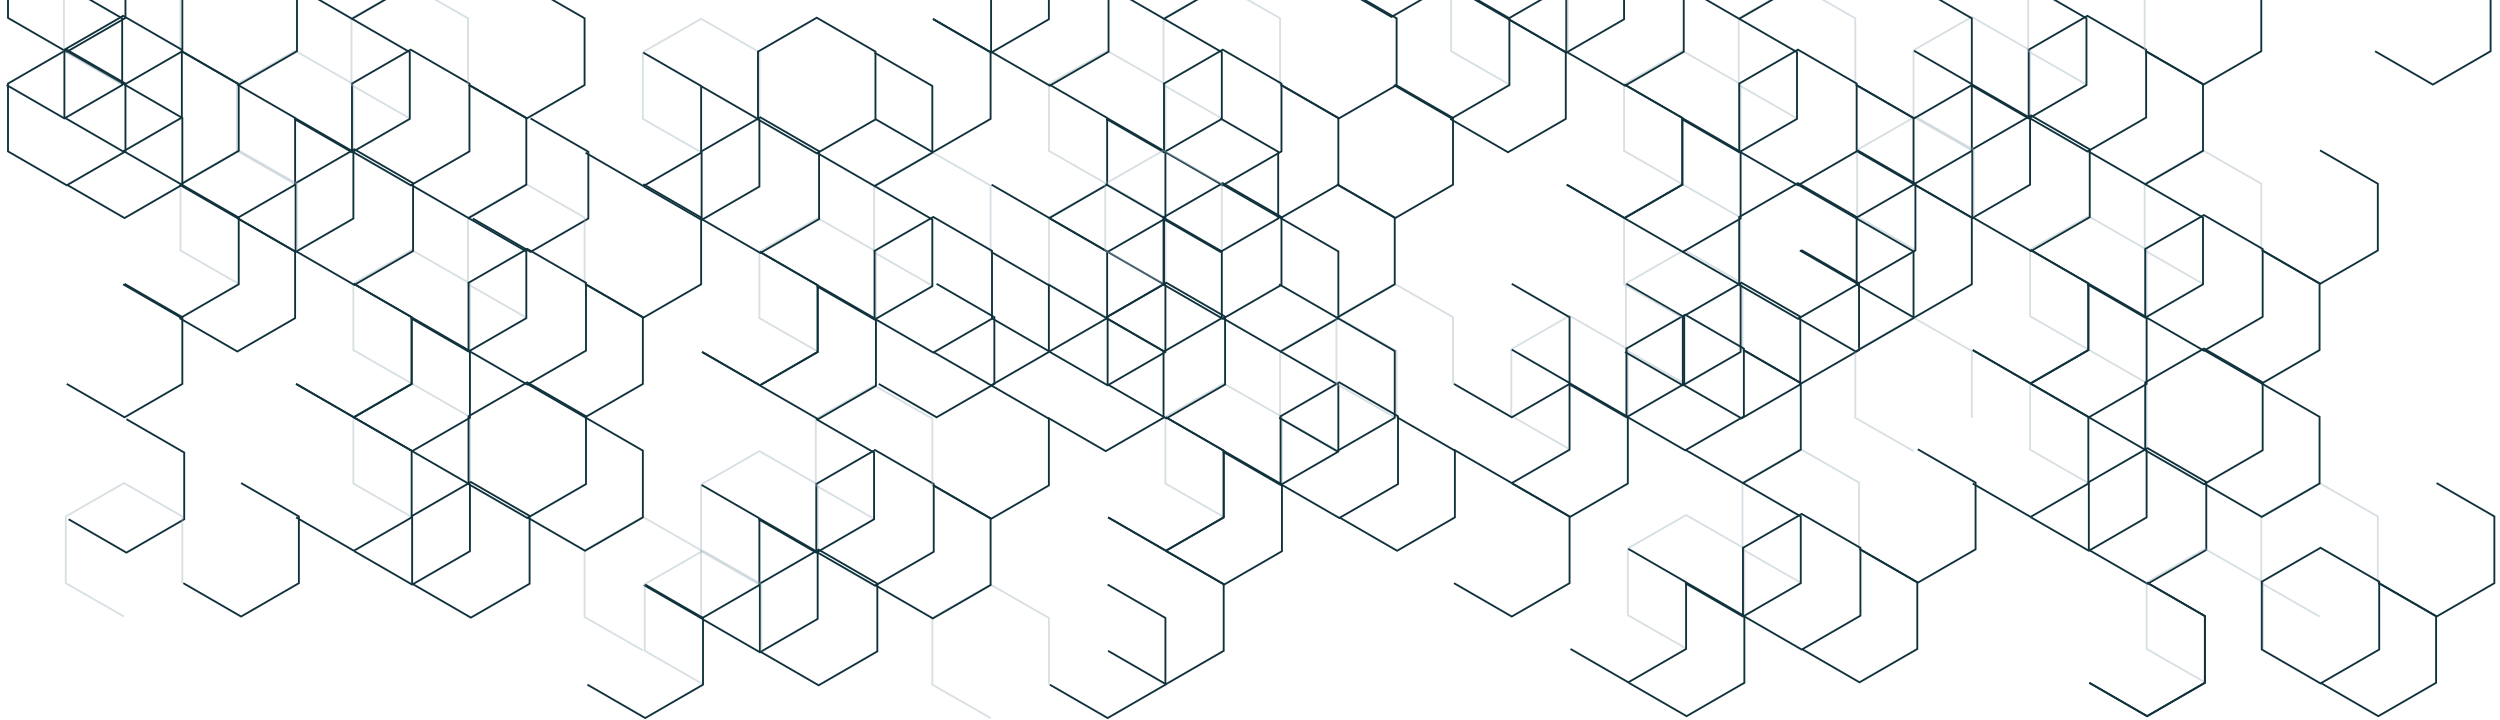 <svg width="1330" height="383" viewBox="0 0 1330 383" fill="none" xmlns="http://www.w3.org/2000/svg">
<path opacity="0.4" d="M1049 80L1018 62.25V26.75L1049 9L1080 26.75V62.25" stroke="#9FB1BD"/>
<path opacity="0.4" d="M1111 186L1080 168.25V132.75L1111 115L1142 132.75V168.25" stroke="#9FB1BD"/>
<path d="M1110.25 80.433L1110.5 80.577L1110.75 80.433L1141.49 62.683L1141.74 62.539V62.25V26.75V26.461L1141.49 26.317L1110.75 8.567L1110.5 8.423L1110.25 8.567L1079.51 26.317L1079.26 26.461V26.75V62.25V62.539L1079.51 62.683L1110.25 80.433Z" stroke="#10323C"/>
<path opacity="0.4" d="M1172 151L1141 133.25V97.75L1172 80L1203 97.75V133.25" stroke="#9FB1BD"/>
<path opacity="0.4" d="M1111 257L1080 239.25V203.75L1111 186L1142 203.75V239.25" stroke="#9FB1BD"/>
<path d="M1110.51 80.25L1141.26 98L1172 80.25V44.75L1141.26 27" stroke="#10323C"/>
<path d="M1018.51 98.25L1049.26 116L1080 98.25V62.75L1049.26 45" stroke="#10323C"/>
<path opacity="0.4" d="M1110 45L1079 27.25V-8.25L1110 -26L1141 -8.25V27.25" stroke="#9FB1BD"/>
<path d="M1172.25 186.433L1172.5 186.577L1172.75 186.433L1203.49 168.683L1203.74 168.539V168.25V132.75V132.461L1203.49 132.317L1172.75 114.567L1172.5 114.423L1172.25 114.567L1141.51 132.317L1141.26 132.461V132.75V168.25V168.539L1141.51 168.683L1172.25 186.433Z" stroke="#10323C"/>
<path d="M1172.25 257.433L1172.5 257.577L1172.75 257.433L1203.49 239.683L1203.74 239.539V239.25V203.75V203.461L1203.49 203.317L1172.75 185.567L1172.5 185.423L1172.25 185.567L1141.51 203.317L1141.26 203.461V203.75V239.25V239.539L1141.51 239.683L1172.25 257.433Z" stroke="#10323C"/>
<path d="M1049.51 186.25L1080.26 204L1111 186.25V150.75L1080.26 133" stroke="#10323C"/>
<path d="M1110.51 151.25L1141.26 169L1172 151.25V115.75L1141.26 98" stroke="#10323C"/>
<path d="M1172.51 186.25L1203.26 204L1234 186.25V150.75L1203.26 133" stroke="#10323C"/>
<path d="M1049.51 257.25L1080.26 275L1111 257.25V221.75L1080.26 204" stroke="#10323C"/>
<path d="M1203.51 133.25L1234.26 151L1265 133.25V97.75L1234.26 80" stroke="#10323C"/>
<path d="M1080.51 204.25L1111.26 222L1142 204.25V168.75L1111.26 151" stroke="#10323C"/>
<path opacity="0.4" d="M1234 328L1203 310.25V274.75L1234 257L1265 274.75V310.25" stroke="#9FB1BD"/>
<path d="M1080.25 133.433L1080.5 133.577L1080.75 133.433L1111.49 115.683L1111.74 115.539V115.25V79.75V79.461L1111.49 79.317L1080.75 61.567L1080.5 61.423L1080.25 61.567L1049.51 79.317L1049.26 79.461V79.75V115.25V115.539L1049.51 115.683L1080.25 133.433Z" stroke="#10323C"/>
<path d="M987.512 80.25L1018.26 98L1049 80.25V44.75L1018.26 27" stroke="#10323C"/>
<path d="M1172.51 257.25L1203.26 275L1234 257.25V221.75L1203.26 204" stroke="#10323C"/>
<path d="M1048.51 45.25L1079.26 63L1110 45.25V9.75L1079.26 -8" stroke="#10323C"/>
<path d="M1049.51 186.25L1080.26 204L1111 186.25V150.75L1080.26 133" stroke="#10323C"/>
<path d="M1080.51 275.25L1111.26 293L1142 275.25V239.75L1111.26 222" stroke="#10323C"/>
<path d="M989.512 292.25L1020.26 310L1051 292.25V256.75L1020.26 239" stroke="#10323C"/>
<path d="M987.512 151.25L1018.26 169L1049 151.25V115.75L1018.26 98" stroke="#10323C"/>
<path d="M1141.51 27.25L1172.26 45L1203 27.25V-8.25L1172.26 -26" stroke="#10323C"/>
<path opacity="0.4" d="M404 311L373 293.25V257.75L404 240L435 257.75V293.25" stroke="#9FB1BD"/>
<path opacity="0.4" d="M157 98L126 80.25V44.75L157 27L188 44.75V80.25" stroke="#9FB1BD"/>
<path opacity="0.4" d="M589 98L558 80.25V44.75L589 27L620 44.75V80.25" stroke="#9FB1BD"/>
<path opacity="0.4" d="M1019 133L988 115.25V79.75L1019 62L1050 79.75V115.25" stroke="#9FB1BD"/>
<path opacity="0.4" d="M650 63L619 45.25V9.75L650 -8L681 9.75V45.25" stroke="#9FB1BD"/>
<path opacity="0.4" d="M589 169L558 151.25V115.75L589 98L620 115.75V151.25" stroke="#9FB1BD"/>
<path d="M1142.25 310.433L1142.5 310.577L1142.75 310.433L1173.49 292.683L1173.74 292.539V292.25V256.75V256.461L1173.49 256.317L1142.75 238.567L1142.5 238.423L1142.25 238.567L1111.51 256.317L1111.26 256.461V256.75V292.25V292.539L1111.51 292.683L1142.25 310.433Z" stroke="#10323C"/>
<path opacity="0.4" d="M651 275L620 257.25V221.75L651 204L682 221.75V257.25" stroke="#9FB1BD"/>
<path d="M650.25 98.433L650.5 98.577L650.75 98.433L681.494 80.683L681.744 80.539V80.25V44.75V44.461L681.494 44.317L650.75 26.567L650.5 26.423L650.25 26.567L619.506 44.317L619.256 44.461V44.75V80.25V80.539L619.506 80.683L650.25 98.433Z" stroke="#10323C"/>
<path d="M650.25 169.433L650.5 169.577L650.75 169.433L681.494 151.683L681.744 151.539V151.25V115.75V115.461L681.494 115.317L650.75 97.567L650.5 97.423L650.25 97.567L619.506 115.317L619.256 115.461V115.75V151.25V151.539L619.506 151.683L650.25 169.433Z" stroke="#10323C"/>
<path d="M527.512 98.25L558.256 116L589 98.25V62.75L558.256 45" stroke="#10323C"/>
<path d="M588.512 63.25L619.256 81L650 63.25V27.75L619.256 10" stroke="#10323C"/>
<path d="M650.512 98.25L681.256 116L712 98.25V62.75L681.256 45" stroke="#10323C"/>
<path d="M527.512 169.25L558.256 187L589 169.25V133.75L558.256 116" stroke="#10323C"/>
<path d="M681.512 45.25L712.256 63L743 45.25V9.75L712.256 -8" stroke="#10323C"/>
<path d="M558.512 116.25L589.256 134L620 116.25V80.75L589.256 63" stroke="#10323C"/>
<path opacity="0.4" d="M712 240L681 222.25V186.75L712 169L743 186.75V222.25" stroke="#9FB1BD"/>
<path d="M558.25 45.433L558.5 45.577L558.75 45.433L589.494 27.683L589.744 27.539V27.25V-8.25V-8.539L589.494 -8.683L558.75 -26.433L558.5 -26.577L558.25 -26.433L527.506 -8.683L527.256 -8.539V-8.25V27.25V27.539L527.506 27.683L558.25 45.433Z" stroke="#10323C"/>
<path d="M650.512 169.25L681.256 187L712 169.25V133.75L681.256 116" stroke="#10323C"/>
<path d="M709.512 -8.75L740.256 9L771 -8.75V-44.25L740.256 -62" stroke="#10323C"/>
<path d="M558.512 187.25L589.256 205L620 187.25V151.75L589.256 134" stroke="#10323C"/>
<path d="M712.25 275.433L712.5 275.577L712.75 275.433L743.494 257.683L743.744 257.539V257.25V221.75V221.461L743.494 221.317L712.75 203.567L712.5 203.423L712.25 203.567L681.506 221.317L681.256 221.461V221.75V257.25V257.539L681.506 257.683L712.25 275.433Z" stroke="#10323C"/>
<path d="M589.512 275.25L620.256 293L651 275.25V239.75L620.256 222" stroke="#10323C"/>
<path d="M467.512 204.25L498.256 222L529 204.25V168.75L498.256 151" stroke="#10323C"/>
<path d="M650.512 240.25L681.256 258L712 240.25V204.75L681.256 187" stroke="#10323C"/>
<path d="M465.512 63.25L496.256 81L527 63.25V27.75L496.256 10" stroke="#10323C"/>
<path opacity="0.4" d="M895 98L864 80.25V44.75L895 27L926 44.75V80.25" stroke="#9FB1BD"/>
<path d="M712.512 275.25L743.256 293L774 275.25V239.75L743.256 222" stroke="#10323C"/>
<path opacity="0.4" d="M219 204L188 186.25V150.75L219 133L250 150.75V186.25" stroke="#9FB1BD"/>
<path d="M620.512 293.25L651.256 311L682 293.25V257.75L651.256 240" stroke="#10323C"/>
<path opacity="0.4" d="M835 239L804 221.25V185.75L835 168L866 185.75V221.25" stroke="#9FB1BD"/>
<path d="M620.25 222.433L620.5 222.577L620.75 222.433L651.494 204.683L651.744 204.539V204.25V168.75V168.461L651.494 168.317L620.75 150.567L620.5 150.423L620.25 150.567L589.506 168.317L589.256 168.461V168.75V204.25V204.539L589.506 204.683L620.25 222.433Z" stroke="#10323C"/>
<path opacity="0.4" d="M896 204L865 186.25V150.75L896 133L927 150.75V186.25" stroke="#9FB1BD"/>
<path d="M896.25 239.433L896.5 239.577L896.75 239.433L927.494 221.683L927.744 221.539V221.25V185.75V185.461L927.494 185.317L896.75 167.567L896.5 167.423L896.25 167.567L865.506 185.317L865.256 185.461V185.75V221.25V221.539L865.506 221.683L896.25 239.433Z" stroke="#10323C"/>
<path opacity="0.4" d="M958 310L927 292.25V256.75L958 239L989 256.75V292.25" stroke="#9FB1BD"/>
<path d="M773.512 239.25L804.256 257L835 239.25V203.75L804.256 186" stroke="#10323C"/>
<path d="M834.512 204.25L865.256 222L896 204.25V168.75L865.256 151" stroke="#10323C"/>
<path d="M896.512 239.25L927.256 257L958 239.25V203.75L927.256 186" stroke="#10323C"/>
<path d="M773.512 310.25L804.256 328L835 310.25V274.75L804.256 257" stroke="#10323C"/>
<path d="M927.512 186.25L958.256 204L989 186.25V150.75L958.256 133" stroke="#10323C"/>
<path d="M804.512 257.25L835.256 275L866 257.25V221.75L835.256 204" stroke="#10323C"/>
<path d="M957.512 133.25L988.256 151L1019 133.25V97.75L988.256 80" stroke="#10323C"/>
<path opacity="0.4" d="M956 63L925 45.25V9.75L956 -8L987 9.75V45.25" stroke="#9FB1BD"/>
<path opacity="0.4" d="M895 169L864 151.25V115.75L895 98L926 115.75V151.25" stroke="#9FB1BD"/>
<path d="M894.512 -7.75L925.256 10L956 -7.75V-43.25L925.256 -61" stroke="#10323C"/>
<path d="M802.512 10.25L833.256 28L864 10.25V-25.25L833.256 -43" stroke="#10323C"/>
<path d="M956.25 98.433L956.5 98.577L956.75 98.433L987.494 80.683L987.744 80.539V80.25V44.75V44.461L987.494 44.317L956.75 26.567L956.5 26.423L956.25 26.567L925.506 44.317L925.256 44.461V44.75V80.25V80.539L925.506 80.683L956.25 98.433Z" stroke="#10323C"/>
<path d="M956.25 169.433L956.5 169.577L956.75 169.433L987.494 151.683L987.744 151.539V151.25V115.75V115.461L987.494 115.317L956.75 97.567L956.5 97.423L956.25 97.567L925.506 115.317L925.256 115.461V115.75V151.25V151.539L925.506 151.683L956.25 169.433Z" stroke="#10323C"/>
<path d="M833.512 98.25L864.256 116L895 98.25V62.75L864.256 45" stroke="#10323C"/>
<path d="M894.512 63.25L925.256 81L956 63.25V27.75L925.256 10" stroke="#10323C"/>
<path d="M956.512 98.25L987.256 116L1018 98.25V62.75L987.256 45" stroke="#10323C"/>
<path d="M987.512 45.25L1018.26 63L1049 45.25V9.75L1018.26 -8" stroke="#10323C"/>
<path d="M864.512 116.25L895.256 134L926 116.25V80.75L895.256 63" stroke="#10323C"/>
<path opacity="0.4" d="M1018 240L987 222.25V186.75L1018 169L1049 186.75V222.25" stroke="#9FB1BD"/>
<path d="M864.25 45.433L864.5 45.577L864.75 45.433L895.494 27.683L895.744 27.539V27.25V-8.25V-8.539L895.494 -8.683L864.75 -26.433L864.5 -26.577L864.25 -26.433L833.506 -8.683L833.256 -8.539V-8.25V27.25V27.539L833.506 27.683L864.25 45.433Z" stroke="#10323C"/>
<path d="M771.512 -7.75L802.256 10L833 -7.75V-43.25L802.256 -61" stroke="#10323C"/>
<path d="M956.512 169.25L987.256 187L1018 169.25V133.75L987.256 116" stroke="#10323C"/>
<path d="M833.512 98.25L864.256 116L895 98.25V62.75L864.256 45" stroke="#10323C"/>
<path d="M864.512 187.25L895.256 205L926 187.25V151.75L895.256 134" stroke="#10323C"/>
<path d="M589.512 275.25L620.256 293L651 275.25V239.75L620.256 222" stroke="#10323C"/>
<path d="M773.512 204.25L804.256 222L835 204.25V168.75L804.256 151" stroke="#10323C"/>
<path d="M771.512 63.25L802.256 81L833 63.25V27.75L802.256 10" stroke="#10323C"/>
<path opacity="0.4" d="M803 45L772 27.25V-8.25L803 -26L834 -8.25V27.25" stroke="#9FB1BD"/>
<path opacity="0.4" d="M373 81L342 63.25V27.75L373 10L404 27.75V63.25" stroke="#9FB1BD"/>
<path d="M926.25 222.433L926.5 222.577L926.75 222.433L957.494 204.683L957.744 204.539V204.25V168.75V168.461L957.494 168.317L926.75 150.567L926.5 150.423L926.25 150.567L895.506 168.317L895.256 168.461V168.75V204.25V204.539L895.506 204.683L926.25 222.433Z" stroke="#10323C"/>
<path opacity="0.4" d="M435 187L404 169.25V133.75L435 116L466 133.75V169.25" stroke="#9FB1BD"/>
<path d="M434.25 81.433L434.5 81.577L434.75 81.433L465.494 63.683L465.744 63.539V63.25V27.75V27.461L465.494 27.317L434.75 9.567L434.5 9.423L434.25 9.567L403.506 27.317L403.256 27.461V27.75V63.25V63.539L403.506 63.683L434.25 81.433Z" stroke="#10323C"/>
<path d="M311.512 81.25L342.256 99L373 81.25V45.75L342.256 28" stroke="#10323C"/>
<path d="M896.512 310.25L927.256 328L958 310.25V274.75L927.256 257" stroke="#10323C"/>
<path opacity="0.4" d="M496 152L465 134.25V98.75L496 81L527 98.75V134.25" stroke="#9FB1BD"/>
<path d="M434.512 81.25L465.256 99L496 81.25V45.75L465.256 28" stroke="#10323C"/>
<path d="M342.512 99.25L373.256 117L404 99.25V63.75L373.256 46" stroke="#10323C"/>
<path d="M496.25 187.433L496.5 187.577L496.75 187.433L527.494 169.683L527.744 169.539V169.25V133.75V133.461L527.494 133.317L496.75 115.567L496.5 115.423L496.25 115.567L465.506 133.317L465.256 133.461V133.75V169.25V169.539L465.506 169.683L496.25 187.433Z" stroke="#10323C"/>
<path d="M373.512 187.25L404.256 205L435 187.25V151.75L404.256 134" stroke="#10323C"/>
<path d="M251.512 116.25L282.256 134L313 116.25V80.75L282.256 63" stroke="#10323C"/>
<path d="M434.512 152.25L465.256 170L496 152.25V116.75L465.256 99" stroke="#10323C"/>
<path d="M465.25 311.433L465.5 311.577L465.75 311.433L496.494 293.683L496.744 293.539V293.25V257.75V257.461L496.494 257.317L465.75 239.567L465.5 239.423L465.25 239.567L434.506 257.317L434.256 257.461V257.75V293.25V293.539L434.506 293.683L465.25 311.433Z" stroke="#10323C"/>
<path opacity="0.4" d="M527 382L496 364.25V328.75L527 311L558 328.75V364.25" stroke="#9FB1BD"/>
<path d="M465.512 311.25L496.256 329L527 311.25V275.75L496.256 258" stroke="#10323C"/>
<path d="M373.512 329.25L404.256 347L435 329.25V293.75L404.256 276" stroke="#10323C"/>
<path opacity="0.4" d="M465 276L434 258.25V222.75L465 205L496 222.75V258.25" stroke="#9FB1BD"/>
<path d="M496.512 187.25L527.256 205L558 187.25V151.75L527.256 134" stroke="#10323C"/>
<path d="M218.25 98.433L218.5 98.577L218.75 98.433L249.494 80.683L249.744 80.539V80.25V44.75V44.461L249.494 44.317L218.75 26.567L218.5 26.423L218.25 26.567L187.506 44.317L187.256 44.461V44.75V80.25V80.539L187.506 80.683L218.25 98.433Z" stroke="#10323C"/>
<path opacity="0.4" d="M280 169L249 151.25V115.75L280 98L311 115.75V151.25" stroke="#9FB1BD"/>
<path opacity="0.4" d="M219 275L188 257.25V221.75L219 204L250 221.75V257.25" stroke="#9FB1BD"/>
<path d="M218.512 98.25L249.256 116L280 98.25V62.75L249.256 45" stroke="#10323C"/>
<path d="M404.512 205.25L435.256 223L466 205.25V169.75L435.256 152" stroke="#10323C"/>
<path d="M558.512 364.25L589.256 382L620 364.25V328.75L589.256 311" stroke="#10323C"/>
<path d="M126.512 116.25L157.256 134L188 116.25V80.75L157.256 63" stroke="#10323C"/>
<path opacity="0.4" d="M218 63L187 45.25V9.75L218 -8L249 9.75V45.25" stroke="#9FB1BD"/>
<path d="M435.25 364.433L435.5 364.577L435.75 364.433L466.494 346.683L466.744 346.539V346.25V310.75V310.461L466.494 310.317L435.75 292.567L435.5 292.423L435.25 292.567L404.506 310.317L404.256 310.461V310.75V346.25V346.539L404.506 346.683L435.25 364.433Z" stroke="#10323C"/>
<path d="M280.25 204.433L280.5 204.577L280.75 204.433L311.494 186.683L311.744 186.539V186.25V150.75V150.461L311.494 150.317L280.75 132.567L280.5 132.423L280.25 132.567L249.506 150.317L249.256 150.461V150.75V186.25V186.539L249.506 186.683L280.25 204.433Z" stroke="#10323C"/>
<path d="M342.512 311.25L373.256 329L404 311.25V275.75L373.256 258" stroke="#10323C"/>
<path opacity="0.4" d="M619 151L588 133.25V97.75L619 80L650 97.75V133.25" stroke="#9FB1BD"/>
<path d="M280.25 275.433L280.5 275.577L280.75 275.433L311.494 257.683L311.744 257.539V257.25V221.75V221.461L311.494 221.317L280.75 203.567L280.5 203.423L280.25 203.567L249.506 221.317L249.256 221.461V221.75V257.25V257.539L249.506 257.683L280.25 275.433Z" stroke="#10323C"/>
<path d="M403.512 276.25L434.256 294L465 276.25V240.75L434.256 223" stroke="#10323C"/>
<path d="M157.512 204.25L188.256 222L219 204.25V168.75L188.256 151" stroke="#10323C"/>
<path d="M404.25 134.433L404.5 134.577L404.75 134.433L435.494 116.683L435.744 116.539V116.25V80.75V80.461L435.494 80.317L404.75 62.567L404.5 62.423L404.25 62.567L373.506 80.317L373.256 80.461V80.75V116.25V116.539L373.506 116.683L404.25 134.433Z" stroke="#10323C"/>
<path d="M218.512 169.25L249.256 187L280 169.25V133.75L249.256 116" stroke="#10323C"/>
<path d="M496.512 258.25L527.256 276L558 258.25V222.75L527.256 205" stroke="#10323C"/>
<path opacity="0.4" d="M374 364L343 346.25V310.75L374 293L405 310.75V346.25" stroke="#9FB1BD"/>
<path d="M36.512 276.25L67.256 294L98 276.25V240.75L67.256 223" stroke="#10323C"/>
<path d="M280.512 204.25L311.256 222L342 204.25V168.75L311.256 151" stroke="#10323C"/>
<path d="M157.512 275.25L188.256 293L219 275.25V239.75L188.256 222" stroke="#10323C"/>
<path opacity="0.4" d="M742 222L711 204.25V168.75L742 151L773 168.75V204.25" stroke="#9FB1BD"/>
<path d="M311.512 151.25L342.256 169L373 151.25V115.75L342.256 98" stroke="#10323C"/>
<path d="M557.512 151.25L588.256 169L619 151.25V115.75L588.256 98" stroke="#10323C"/>
<path d="M188.512 222.25L219.256 240L250 222.25V186.75L219.256 169" stroke="#10323C"/>
<path d="M618.512 116.25L649.256 134L680 116.25V80.75L649.256 63" stroke="#10323C"/>
<path opacity="0.4" d="M342 346L311 328.25V292.75L342 275L373 292.75V328.25" stroke="#9FB1BD"/>
<path d="M680.512 151.25L711.256 169L742 151.25V115.75L711.256 98" stroke="#10323C"/>
<path d="M188.25 151.433L188.5 151.577L188.75 151.433L219.494 133.683L219.744 133.539V133.25V97.75V97.461L219.494 97.317L188.75 79.567L188.5 79.423L188.25 79.567L157.506 97.317L157.256 97.461V97.75V133.25V133.539L157.506 133.683L188.25 151.433Z" stroke="#10323C"/>
<path d="M557.512 222.25L588.256 240L619 222.25V186.75L588.256 169" stroke="#10323C"/>
<path d="M95.512 98.25L126.256 116L157 98.25V62.75L126.256 45" stroke="#10323C"/>
<path d="M711.512 98.25L742.256 116L773 98.25V62.75L742.256 45" stroke="#10323C"/>
<path d="M280.512 275.25L311.256 293L342 275.25V239.75L311.256 222" stroke="#10323C"/>
<path d="M588.512 169.25L619.256 187L650 169.25V133.75L619.256 116" stroke="#10323C"/>
<path d="M156.512 63.25L187.256 81L218 63.25V27.75L187.256 10" stroke="#10323C"/>
<path d="M741.512 45.25L772.256 63L803 45.25V9.75L772.256 -8" stroke="#10323C"/>
<path d="M157.512 204.25L188.256 222L219 204.25V168.75L188.256 151" stroke="#10323C"/>
<path d="M373.512 187.25L404.256 205L435 187.25V151.75L404.256 134" stroke="#10323C"/>
<path d="M312.512 364.25L343.256 382L374 364.25V328.75L343.256 311" stroke="#10323C"/>
<path d="M188.512 293.25L219.256 311L250 293.25V257.75L219.256 240" stroke="#10323C"/>
<path opacity="0.4" d="M1173 363L1142 345.25V309.75L1173 292L1204 309.75V345.25" stroke="#9FB1BD"/>
<path d="M97.512 310.25L128.256 328L159 310.25V274.75L128.256 257" stroke="#10323C"/>
<path d="M680.512 222.25L711.256 240L742 222.25V186.75L711.256 169" stroke="#10323C"/>
<path d="M95.512 169.25L126.256 187L157 169.25V133.75L126.256 116" stroke="#10323C"/>
<path d="M249.512 45.25L280.256 63L311 45.25V9.75L280.256 -8" stroke="#10323C"/>
<path opacity="0.4" d="M127 151L96 133.25V97.75L127 80L158 97.75V133.25" stroke="#9FB1BD"/>
<path d="M250.25 328.433L250.5 328.577L250.75 328.433L281.494 310.683L281.744 310.539V310.25V274.75V274.461L281.494 274.317L250.75 256.567L250.5 256.423L250.25 256.567L219.506 274.317L219.256 274.461V274.75V310.25V310.539L219.506 310.683L250.25 328.433Z" stroke="#10323C"/>
<path d="M1234.25 363.433L1234.5 363.577L1234.75 363.433L1265.49 345.683L1265.74 345.539V345.25V309.75V309.461L1265.49 309.317L1234.75 291.567L1234.5 291.423L1234.25 291.567L1203.51 309.317L1203.26 309.461V309.75V345.25V345.539L1203.51 345.683L1234.25 363.433Z" stroke="#10323C"/>
<path d="M1111.51 363.25L1142.26 381L1173 363.25V327.75L1142.26 310" stroke="#10323C"/>
<path d="M1234.51 363.25L1265.26 381L1296 363.25V327.75L1265.26 310" stroke="#10323C"/>
<path d="M588.512 -7.75L619.256 10L650 -7.75V-43.25L619.256 -61" stroke="#10323C"/>
<path d="M496.512 10.25L527.256 28L558 10.25V-25.25L527.256 -43" stroke="#10323C"/>
<path d="M1111.51 363.25L1142.26 381L1173 363.25V327.75L1142.26 310" stroke="#10323C"/>
<path opacity="0.4" d="M66 328L35 310.25L35 274.75L66 257L97 274.75V310.25" stroke="#9FB1BD"/>
<path d="M589.512 346.25L620.256 364L651 346.25V310.75L620.256 293" stroke="#10323C"/>
<path d="M35.512 204.25L66.256 222L97 204.25V168.75L66.256 151" stroke="#10323C"/>
<path d="M1265.51 310.25L1296.26 328L1327 310.25V274.75L1296.26 257" stroke="#10323C"/>
<path d="M65.512 151.25L96.256 169L127 151.25V115.75L96.256 98" stroke="#10323C"/>
<path d="M1263.51 27.25L1294.26 45L1325 27.25V-8.25L1294.26 -26" stroke="#10323C"/>
<path opacity="0.4" d="M897 345L866 327.25V291.75L897 274L928 291.75V327.25" stroke="#9FB1BD"/>
<path d="M958.25 345.433L958.5 345.577L958.75 345.433L989.494 327.683L989.744 327.539V327.25V291.75V291.461L989.494 291.317L958.75 273.567L958.5 273.423L958.25 273.567L927.506 291.317L927.256 291.461V291.75V327.25V327.539L927.506 327.683L958.25 345.433Z" stroke="#10323C"/>
<path d="M835.512 345.25L866.256 363L897 345.25V309.75L866.256 292" stroke="#10323C"/>
<path d="M958.512 345.25L989.256 363L1020 345.25V309.75L989.256 292" stroke="#10323C"/>
<path d="M866.512 363.25L897.256 381L928 363.25V327.75L897.256 310" stroke="#10323C"/>
<path d="M35.25 27.433L35.5 27.577L35.75 27.433L66.494 9.683L66.744 9.539V9.25V-26.25V-26.539L66.494 -26.683L35.75 -44.433L35.5 -44.577L35.25 -44.433L4.506 -26.683L4.256 -26.539V-26.25V9.25V9.539L4.506 9.683L35.25 27.433Z" stroke="#10323C"/>
<path d="M35.25 98.433L35.5 98.577L35.75 98.433L66.494 80.683L66.744 80.539V80.25V44.75V44.461L66.494 44.317L35.75 26.567L35.5 26.423L35.25 26.567L4.506 44.317L4.256 44.461V44.75V80.25V80.539L4.506 80.683L35.25 98.433Z" stroke="#10323C"/>
<path d="M35.512 27.25L66.256 45L97 27.25V-8.25L66.256 -26" stroke="#10323C"/>
<path d="M35.512 98.25L66.256 116L97 98.25V62.75L66.256 45" stroke="#10323C"/>
<path d="M156.512 -7.75L187.256 10L218 -7.75V-43.25L187.256 -61" stroke="#10323C"/>
<path opacity="0.4" d="M65 45L34 27.25L34 -8.25L65 -26L96 -8.25V27.25" stroke="#9FB1BD"/>
<path d="M65.25 80.433L65.5 80.577L65.75 80.433L96.494 62.683L96.744 62.539V62.25V26.75V26.461L96.494 26.317L65.75 8.567L65.5 8.423L65.25 8.567L34.506 26.317L34.256 26.461V26.75V62.25V62.539L34.506 62.683L65.25 80.433Z" stroke="#10323C"/>
<path d="M3.512 45.25L34.256 63L65 45.25V9.75L34.256 -8" stroke="#10323C"/>
<path d="M65.512 80.25L96.256 98L127 80.25V44.75L96.256 27" stroke="#10323C"/>
<path d="M96.512 27.25L127.256 45L158 27.25V-8.25L127.256 -26" stroke="#10323C"/>
</svg>
